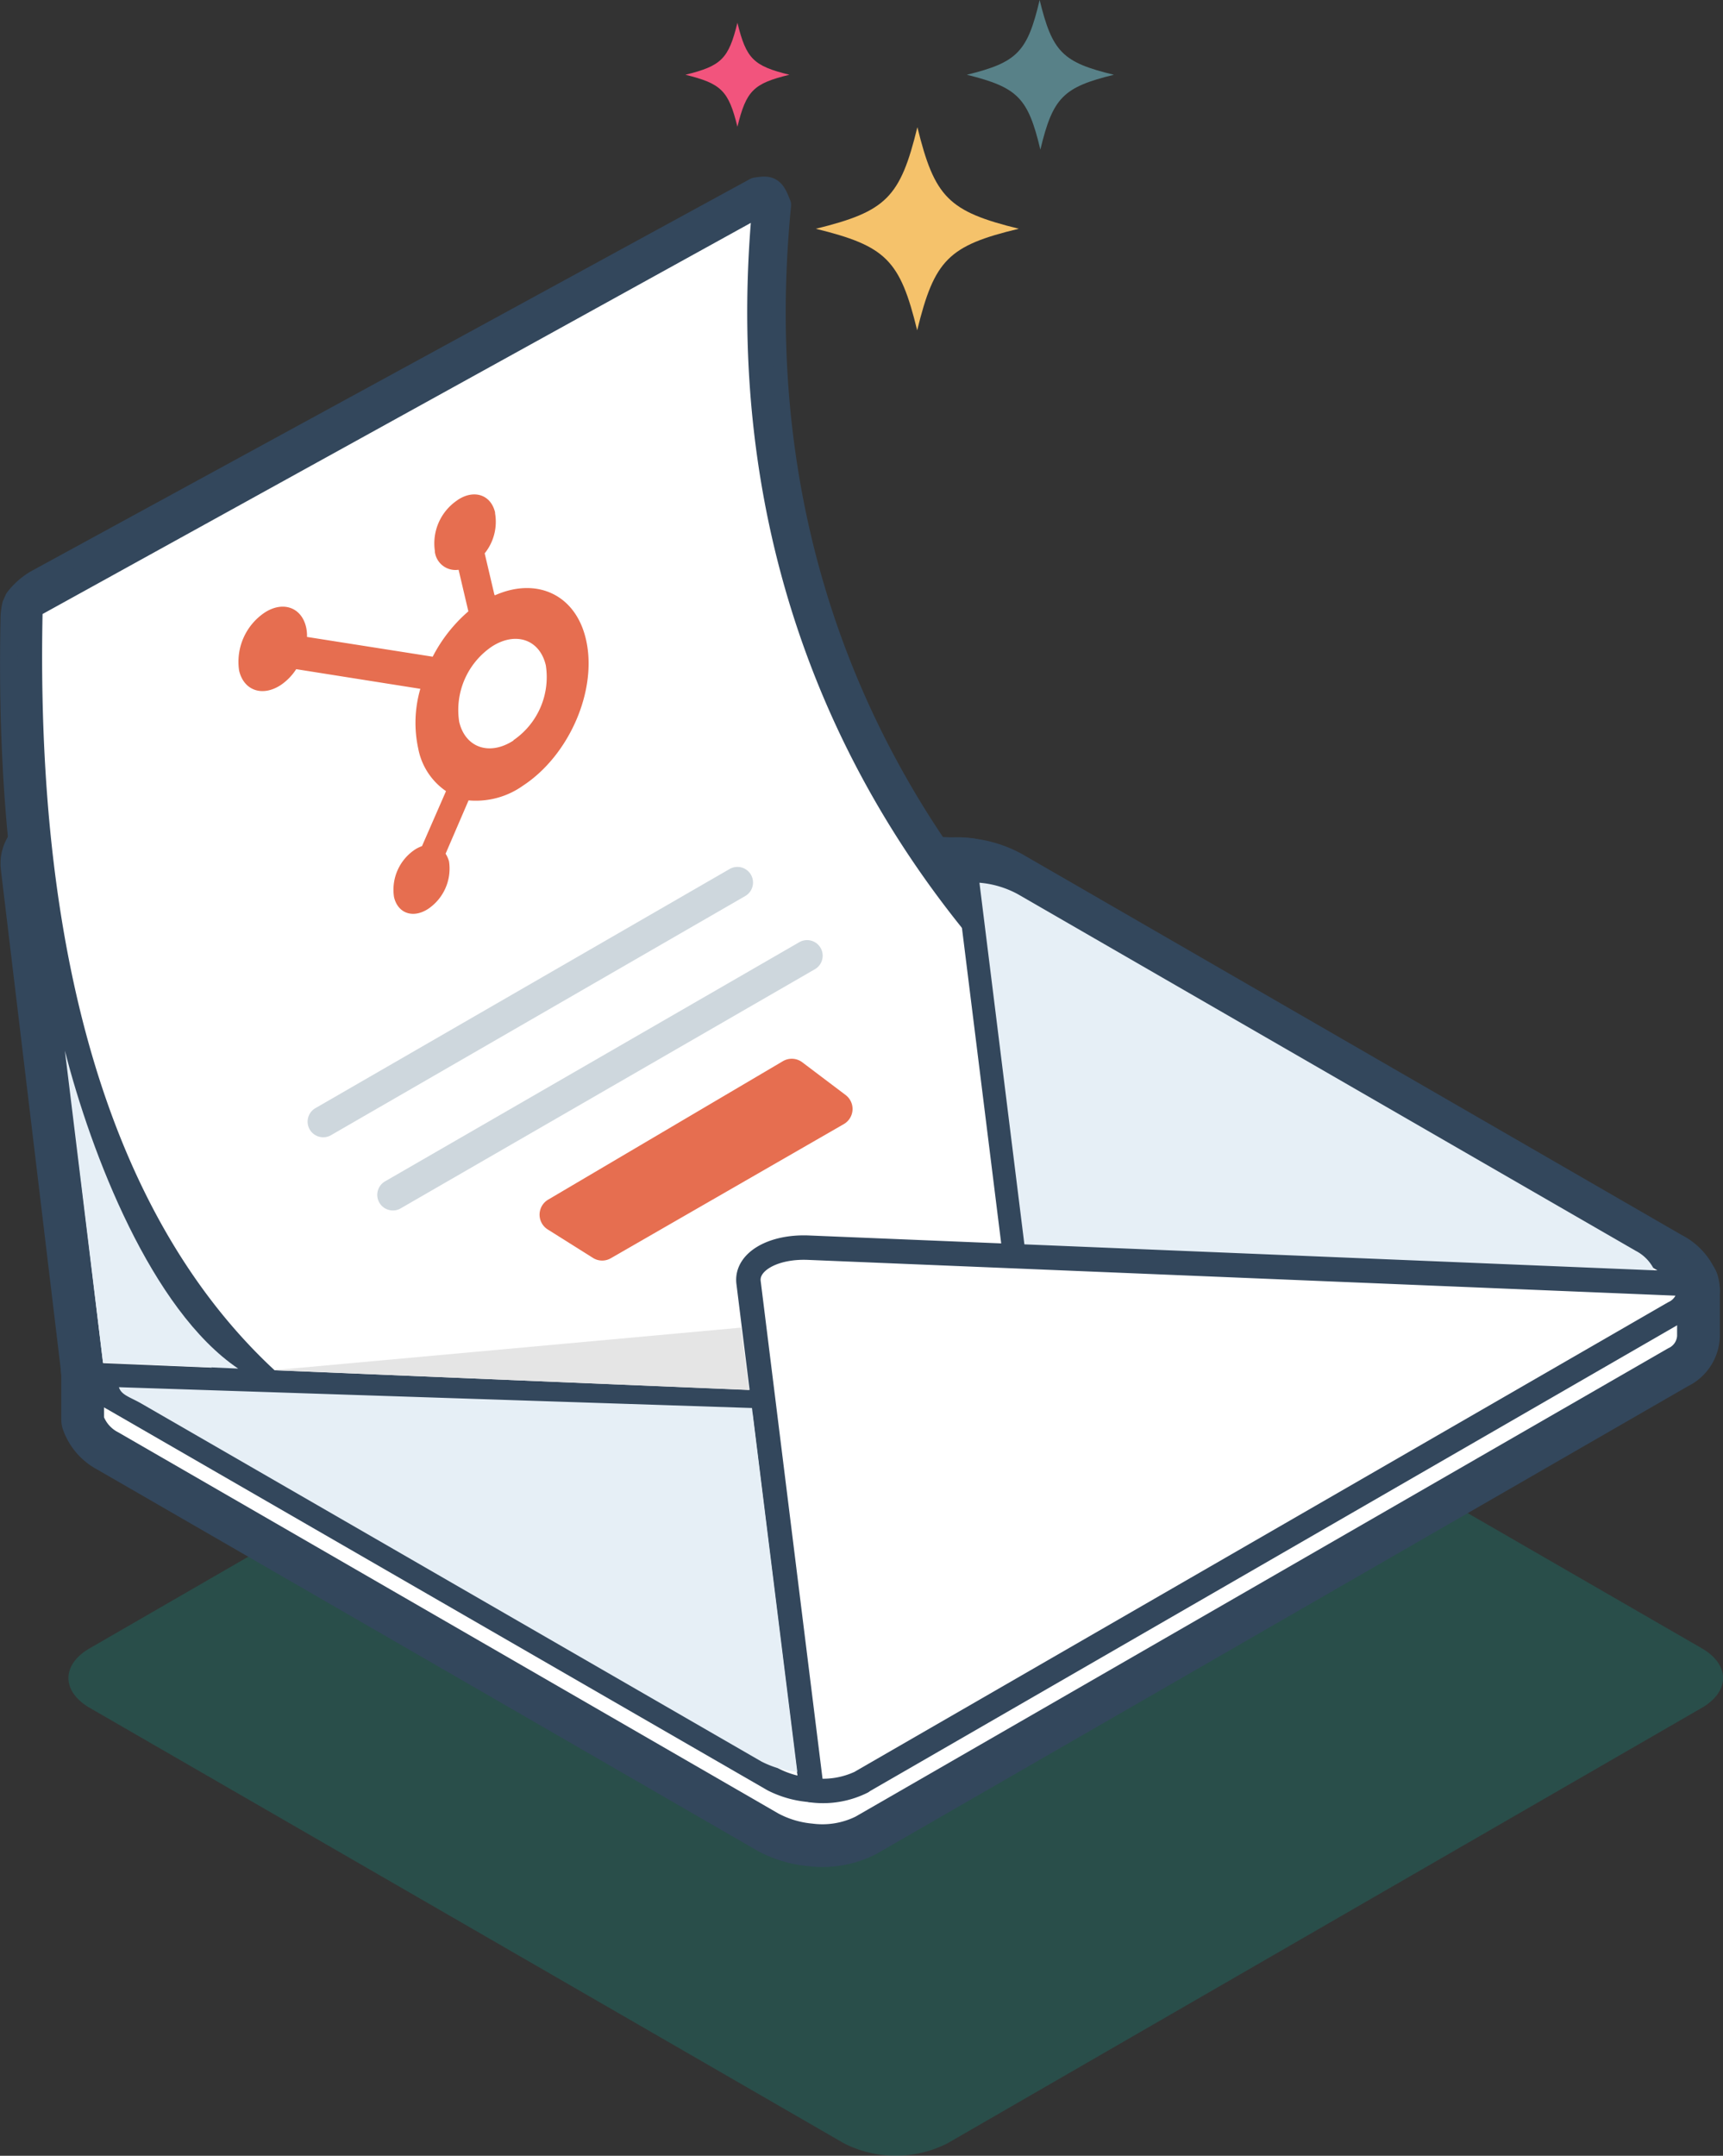 <svg xmlns="http://www.w3.org/2000/svg" viewBox="0 0 165.73 207.34" width="165.73" height="207.34">
    <rect x="0" y="0" width="165.73" height="207.34" fill="#333333" stroke="none"/>
    <defs>
        <style>
            .e,.i{fill-rule:evenodd}.d,.g{stroke:#33475c}.d{stroke-linecap:round}.d,.g{stroke-linejoin:round}.d,.e,.g,.o{fill:#fff}.d{stroke-width:5.87px}.g{stroke-width:2.35px}.i{fill:#e6eff6}.p{fill:#ced7dd}
        </style>
    </defs>
    <g style="isolation:isolate">
        <path d="M163.69 158.53c2.73 1.57 2.73 4.15 0 5.73l-72.57 41.89a11 11 0 0 1-9.93 0L8.63 164.26c-2.73-1.58-2.73-4.16 0-5.73l72.56-41.9a11 11 0 0 1 9.93 0z" style="isolation:isolate" fill-rule="evenodd" fill="#00bda5" opacity=".2"/>
        <path d="M75 99.64l-1 .54" stroke-width="1.17" stroke-linejoin="round" stroke-linecap="round" stroke="#33475c" fill="none"/>
        <path class="d" d="M10.26 129.4l78.05-45.06a8.51 8.51 0 0 1 4.85-.81l6.08 48.85c.24 2-2.35 3.47-5.77 3.33l-84.61-3.5a2.42 2.42 0 0 1 1.4-2.81z"/>
        <path class="d" d="M112.44 99.19l-12.07 46.9-61.9-.75c-1.26.73-27.81-13-29.61-13.13L3 83.31c-.25-2 2.35-3.48 5.77-3.33L93 83.54c.3 1 20.75 14.92 19.49 15.65z"/>
        <path class="d" d="M162.46 124.11l-10.73-4.34-.66.64-54.18-31.28c-1.14-.65 3.46 4.29 2 4.15l6 31.94-27.16-.81c-3.41-.14 1.83 5.82 2.08 7.8l-6.41 7-43.27-1.8-21.3-5.23v4.35a4.07 4.07 0 0 0 2 2.27l63.49 36.66a9.74 9.74 0 0 0 3.69 1.1 8.41 8.41 0 0 0 4.85-.81L161 130.72a2.57 2.57 0 0 0 1.49-2.19v-4.42z"/>
        <path class="d" d="M22.71 131.72l50.68 2.1-.87-7zm55.36 40.44a9.41 9.41 0 0 1-3.68-1l-63.5-36.65a4.13 4.13 0 0 1-2-2.27l64.57 2.67zm84.09-48.67h.21a4.19 4.19 0 0 0-2-2.12L96.89 84.71A9.9 9.9 0 0 0 93 83.53l4.64 37.29 64.57 2.67z"/>
        <path class="d" d="M82.92 171.35L161 126.29a2.56 2.56 0 0 0 1.49-2.18 2.27 2.27 0 0 0-.09-.62L77.76 120c-3.41-.14-6 1.36-5.76 3.34l6.07 48.84a8.41 8.41 0 0 0 4.85-.81z"/>
        <path class="e" d="M10.26 129.4l78.05-45.06a8.51 8.51 0 0 1 4.85-.81l6.08 48.85c.24 2-2.35 3.47-5.77 3.33l-84.61-3.5a2.42 2.42 0 0 1 1.4-2.81"/>
        <path d="M10.26 129.4l78.05-45.06a8.51 8.51 0 0 1 4.85-.81l6.08 48.85c.24 2-2.35 3.47-5.77 3.33l-84.61-3.5a2.42 2.42 0 0 1 1.4-2.81z" fill="#fff" stroke-width="1.17" stroke="#33475c"/>
        <path class="e" d="M112.44 99.19l-12.07 46.9-61.9-.75c-1.26.73-27.81-13-29.61-13.13L3 83.31c-.25-2 2.35-3.48 5.77-3.33L93 83.54c.3 1 20.75 14.92 19.49 15.65"/>
        <path class="g" d="M112.44 99.19l-12.07 46.9-61.9-.75c-1.26.73-27.81-13-29.61-13.13L3 83.31c-.25-2 2.35-3.48 5.77-3.33L93 83.54c.3 1 20.75 14.92 19.49 15.65z"/>
        <path class="e" d="M162.46 124.11l-10.73-4.34-.66.64-54.18-31.28c-1.14-.65 3.46 4.29 2 4.15l6 31.94-27.16-.81c-3.41-.14 1.83 5.82 2.08 7.8l-6.41 7-43.27-1.8-21.3-5.23v4.35a4.07 4.07 0 0 0 2 2.27l63.49 36.66a9.74 9.74 0 0 0 3.69 1.1 8.41 8.41 0 0 0 4.85-.81L161 130.72a2.57 2.57 0 0 0 1.49-2.19v-4.42z"/>
        <path class="g" d="M162.46 124.11l-10.73-4.34-.66.64-54.18-31.28c-1.14-.65 3.46 4.29 2 4.15l6 31.94-27.16-.81c-3.41-.14 1.83 5.82 2.08 7.8l-6.41 7-43.27-1.8-21.3-5.23v4.35a4.07 4.07 0 0 0 2 2.27l63.49 36.66a9.74 9.74 0 0 0 3.69 1.1 8.41 8.41 0 0 0 4.85-.81L161 130.72a2.57 2.57 0 0 0 1.49-2.19v-4.42z"/>
        <path class="e" d="M22.71 131.72l50.68 2.1-.87-7zM78.07 172.16a9.41 9.41 0 0 1-3.68-1l-63.5-36.65a4.13 4.13 0 0 1-2-2.27l64.57 2.67z"/>
        <path d="M56.4 147.32a49.3 49.3 0 0 1-33.9-15.23C7.67 116.92.51 92.76 1.23 59.33a5.93 5.93 0 0 1 .15-1.11l.24-.54A6.79 6.79 0 0 1 3.5 56l69.2-37.75c1.2-.2 1.59-.17 2.11 1.19l.11.27c-6.19 63 45.15 90.41 45.67 90.68a1.5 1.5 0 0 1 0 2.64c-18.2 10.19-60.84 33.97-62.83 34.23a10.86 10.86 0 0 1-1.36.06z" stroke-width="2.35" stroke-linejoin="round" stroke="#33475c" fill="none"/>
        <path class="g" d="M3.45 58.07a1 1 0 0 0-.53.88c-1.8 88.24 52.86 86.92 54.79 86.62 1.75-.26 51.26-27.85 60.79-33.17a1 1 0 0 0 0-1.76c-8.59-5.1-49.71-32.58-45.09-89.37a1 1 0 0 0-1.51-1z"/>
        <path class="g" d="M78.07 172.16a9.41 9.41 0 0 1-3.68-1l-63.5-36.65a4.13 4.13 0 0 1-2-2.27l64.57 2.67z"/>
        <path class="e" d="M162.16 123.49h.21a4.19 4.19 0 0 0-2-2.12L96.89 84.71A9.9 9.9 0 0 0 93 83.53l4.64 37.29 64.57 2.67z"/>
        <path class="g" d="M162.16 123.49h.21a4.19 4.19 0 0 0-2-2.12L96.89 84.71A9.9 9.9 0 0 0 93 83.53l4.64 37.29 64.57 2.67z"/>
        <path class="i" d="M159 122.3h.19a4 4 0 0 0-1.86-2L97.9 86a9.28 9.28 0 0 0-3.69-1.1l4.34 34.92L159 122.3z"/>
        <path class="e" d="M82.92 171.35L161 126.29a2.56 2.56 0 0 0 1.49-2.18 2.27 2.27 0 0 0-.09-.62L77.76 120c-3.41-.14-6 1.36-5.76 3.34l6.07 48.84a8.41 8.41 0 0 0 4.85-.81"/>
        <path class="g" d="M82.92 171.35L161 126.29a2.56 2.56 0 0 0 1.49-2.18 2.27 2.27 0 0 0-.09-.62L77.76 120c-3.41-.14-6 1.36-5.76 3.34l6.07 48.84a8.41 8.41 0 0 0 4.85-.81z"/>
        <path d="M78.46 22c6.76 1.66 8.11 3 9.76 9.77 1.66-6.77 3-8.15 9.78-9.77-6.76-1.66-8.1-3-9.76-9.77-1.65 6.77-3 8.11-9.76 9.77" fill="#f5c26b" fill-rule="evenodd"/>
        <path d="M65.93 7.19c3.46.85 4.15 1.54 5 5 .85-3.47 1.54-4.16 5-5-3.46-.85-4.15-1.53-5-5-.85 3.47-1.54 4.15-5 5" fill="#f2547d" fill-rule="evenodd"/>
        <path d="M93 7.19c4.9 1.22 5.88 2.21 7.07 7.2 1.2-5 2.18-6 7.07-7.2C102.2 6 101.22 5 100 0c-1.18 5-2.15 6-7 7.19" fill="#7fd1de" fill-opacity=".5" fill-rule="evenodd"/>
        <path d="M47.56 57.22l-.94-4a4.84 4.84 0 0 0 1-3.85v-.09c-.4-1.69-2-2.23-3.56-1.22l-.08.06A5 5 0 0 0 41.83 53v.09a2 2 0 0 0 2.28 1.71l.94 4a14.54 14.54 0 0 0-3.43 4.36l-12.09-1.9a3.83 3.83 0 0 0-.09-.95c-.45-1.92-2.25-2.53-4-1.38A5.7 5.7 0 0 0 23 64.5c.45 1.92 2.24 2.54 4 1.39a5.3 5.3 0 0 0 1.49-1.53l11.94 1.89a11.69 11.69 0 0 0-.2 5.75 6.4 6.4 0 0 0 2.67 4.09l-2.31 5.29a3.14 3.14 0 0 0-.69.34 4.64 4.64 0 0 0-2 4.56c.37 1.58 1.84 2.08 3.29 1.13a4.67 4.67 0 0 0 2-4.56 2.64 2.64 0 0 0-.33-.74l2.21-5.13a7.82 7.82 0 0 0 5.24-1.42c4.47-2.93 7.18-9.22 6.05-14.07-1-4.33-4.76-6-8.74-4.24zm1.83 14c-2.3 1.5-4.63.7-5.22-1.79a7.37 7.37 0 0 1 3.12-7.23c2.3-1.5 4.63-.7 5.21 1.79a7.35 7.35 0 0 1-3.11 7.2z" style="mix-blend-mode:multiply" fill="#e66e50"/>
        <path class="i" d="M76.69 170.41a9.17 9.17 0 0 1-3.47-1L13.61 135c-1.07-.62-1.95-.82-2.17-1.58l60.89 2z"/>
        <path d="M52.76 115.36l22.55-13.3a1.68 1.68 0 0 1 1.86.11l4.17 3.15a1.68 1.68 0 0 1-.17 2.79L58.78 121a1.66 1.66 0 0 1-1.72 0l-4.34-2.73a1.68 1.68 0 0 1 .04-2.91z" fill="#e66e50"/>
        <path class="o" d="M31.09 107.88l39.84-23"/>
        <path class="p" d="M31.09 109.38a1.5 1.5 0 0 1-.75-2.8l39.84-23a1.5 1.5 0 0 1 1.5 2.6l-39.84 23a1.43 1.43 0 0 1-.75.2z"/>
        <path class="o" d="M37.79 114.92l39.84-23"/>
        <path class="p" d="M37.8 116.42a1.5 1.5 0 0 1-.76-2.8l39.84-23a1.5 1.5 0 0 1 1.5 2.6l-39.84 23a1.42 1.42 0 0 1-.74.2z"/>
        <path d="M6.24 101.05l3.67 30 13 .58C14.58 126 8.78 111 6.24 101.05z" fill="#e6eff6"/>
        <path d="M26.36 131.78l45.69 1.91-.77-6z" fill="#e5e5e5" fill-rule="evenodd"/>
    </g>
</svg>
